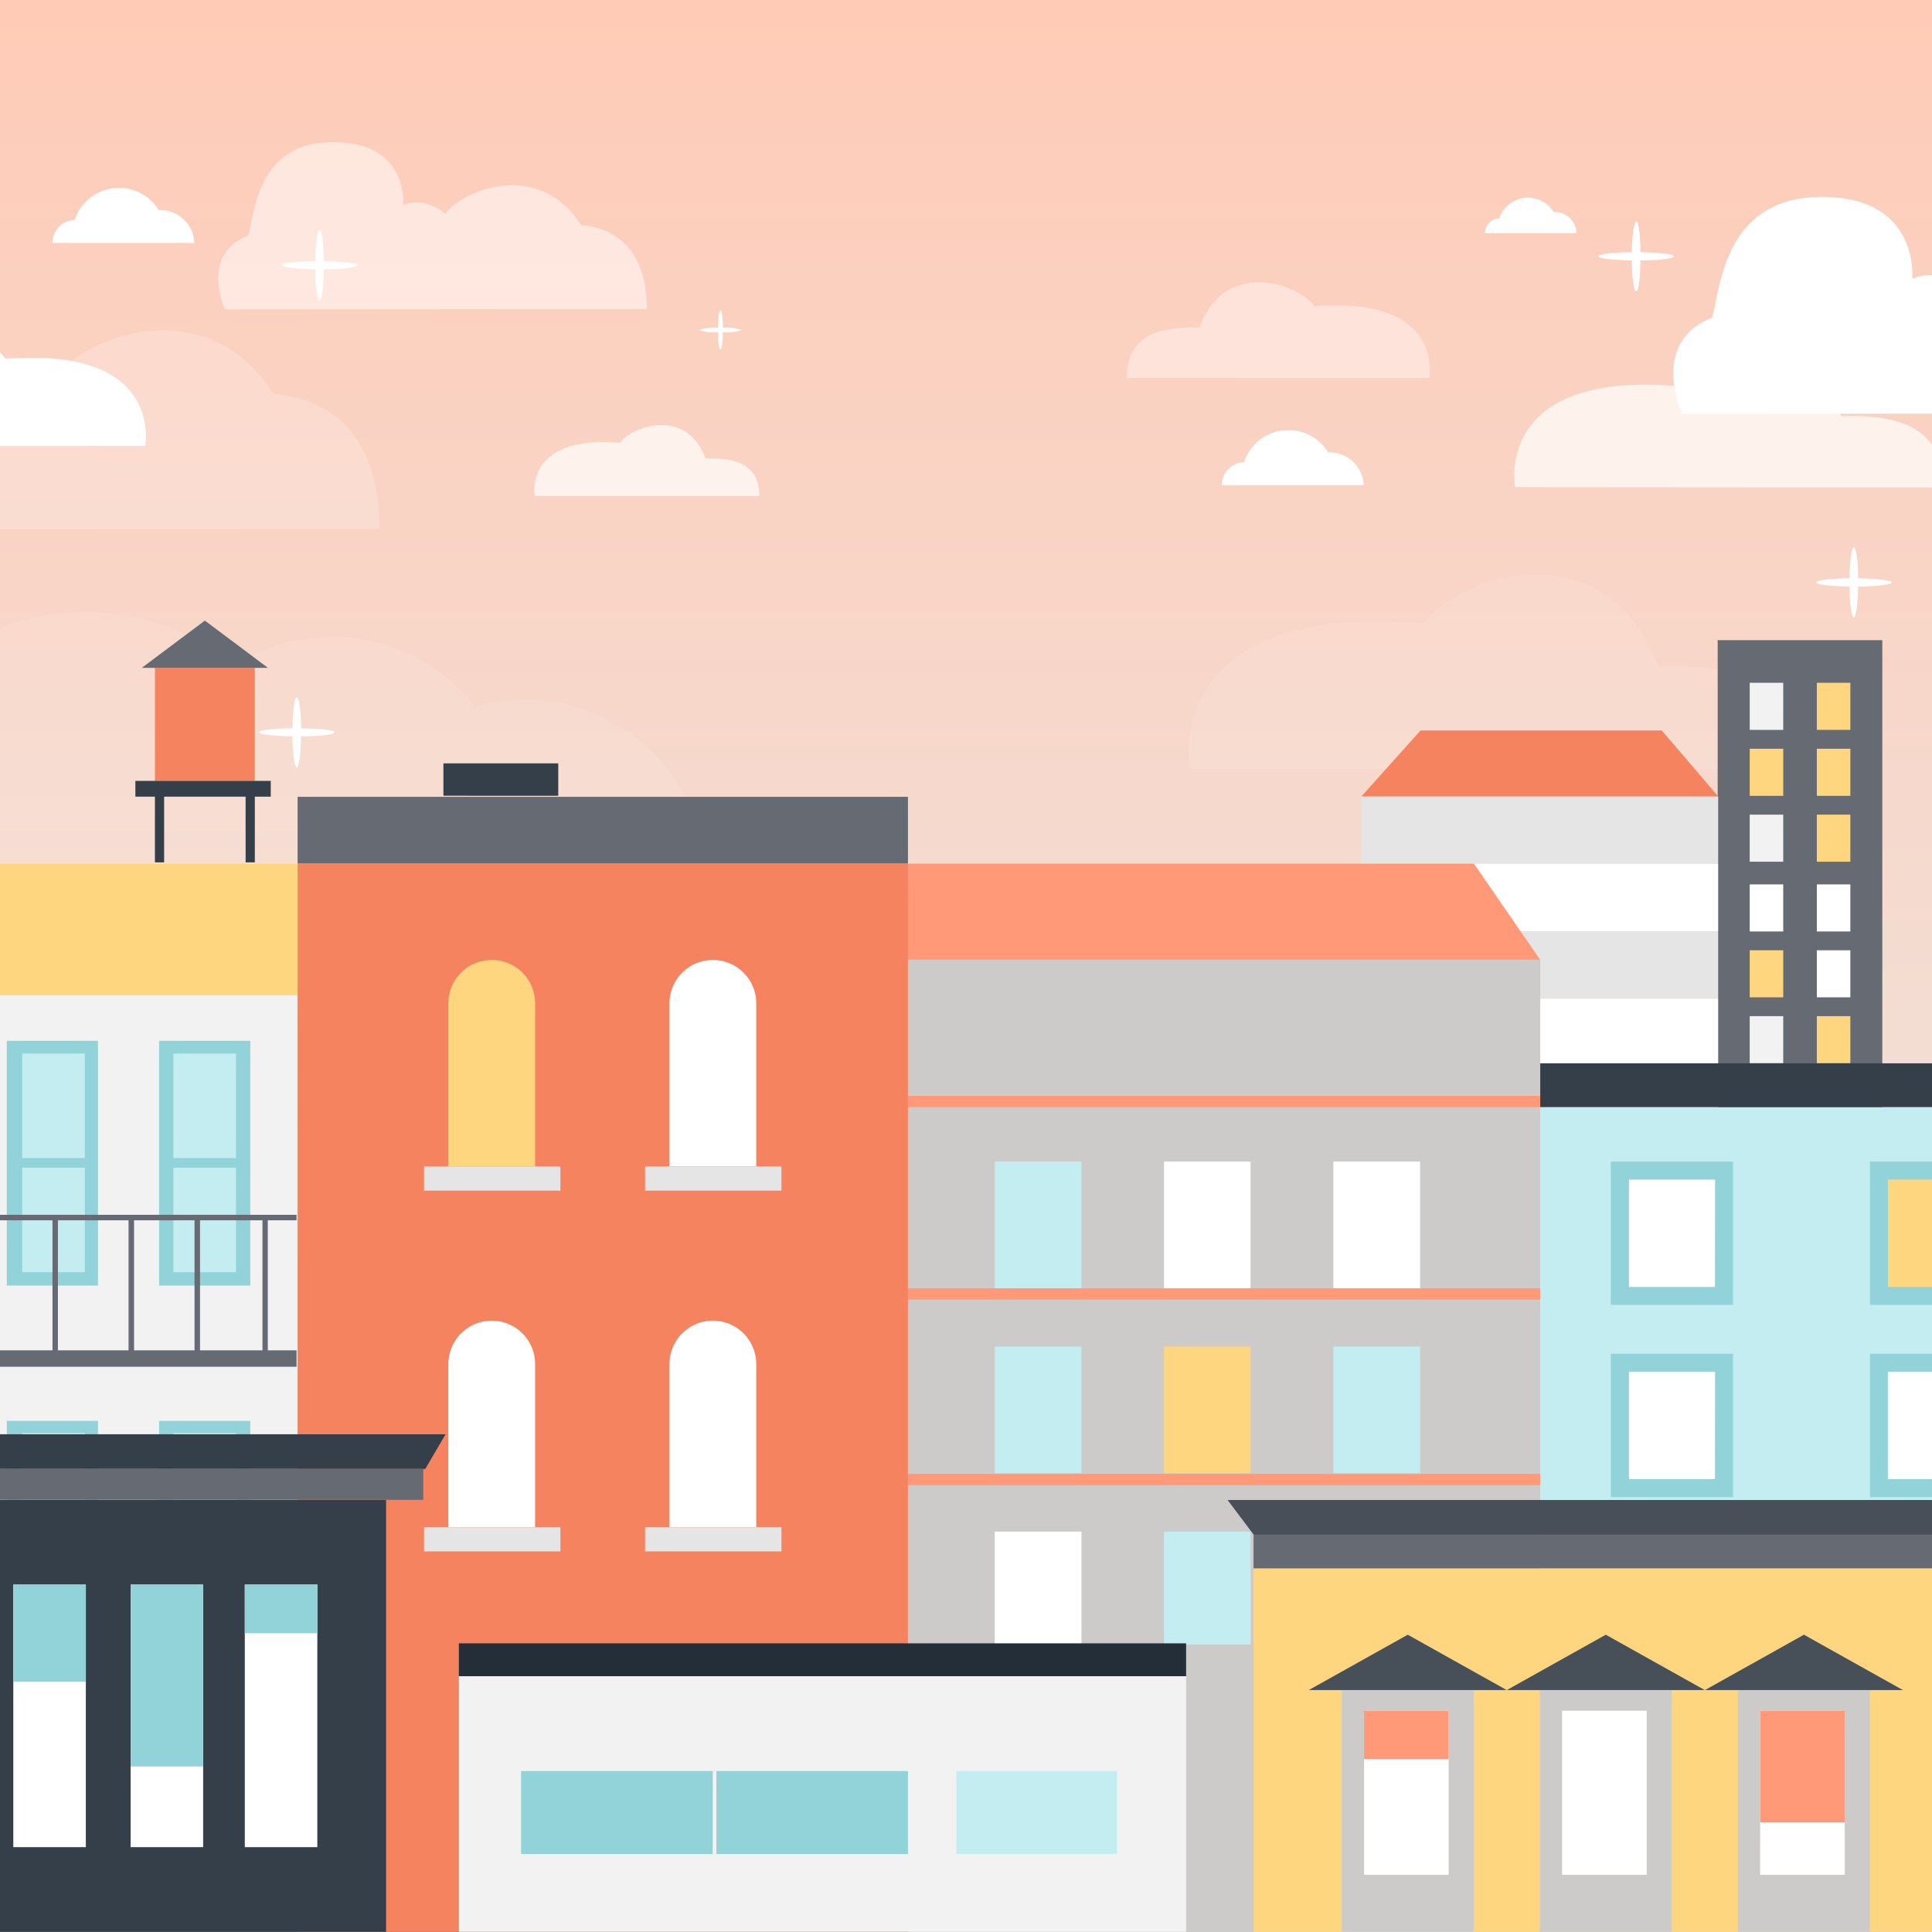 <svg xmlns="http://www.w3.org/2000/svg" viewBox="0 0 235.19 235.19" xmlns:v="https://vecta.io/nano"><rect x="0" y="0" width="235.19" height="235.19" fill="#808080" stroke="none"/><style><![CDATA[.U{fill:#fff}.V{fill:#ffd680}.W{fill:#91d3d9}.X{fill:#c4edf1}.Y{fill:#656a73}.Z{fill:#f2f2f2}.a{fill:#e6e5e5}.b{fill:#cccbca}.c{fill:#353f49}.d{fill:#474f59}]]></style><defs><linearGradient id="A" x1="117.59" y1="-.11" x2="117.59" y2="235.08" gradientUnits="userSpaceOnUse"><stop offset="0" stop-color="#e9eceb"/><stop offset="1" stop-color="#ffcbb7"/></linearGradient></defs><path transform="matrix(-1 0 0 -1 235.19 234.96)" d="M-50.32-.12H285.5v235.2H-50.32z" fill="url(#A)"/><g class="U"><path d="M-36.27 64.4s-5-10.77 4.56-14.5c1.24-4.15 1.66-18.23 16.57-18.23S-1.46 44.1-1.46 44.1s3.3-2.1 8.3 1.65C10.14 41.2 25.06 35 33.35 48c3.73.2 12.84 2.28 12.84 16.37z" opacity=".2"/><path d="M184.43 59.3s-2.7-14.22 19.85-12.3c2.15-3.5 15.3-8.72 19.85 3.66 5.37-.15 12.5.44 12.5 8.68z" opacity=".7"/><path d="M144.83 93.6s-3.83-20.4 28.5-17.72c3.08-5 22-12.5 28.5 5.27 7.7-.23 18 .62 18 12.45z" opacity=".1"/><path d="M65.1 60.37s-1.4-7.45 10.4-6.46c1.12-1.83 8-4.57 10.4 1.92 2.8-.1 6.54.22 6.54 4.54z" opacity=".7"/><path d="M174 46s1.9-10-14-8.72c-1.52-2.46-10.8-6.15-14 2.6-3.8-.1-8.83.3-8.83 6.13z" opacity=".4"/><path d="M17.68 54.28S20 42.1.67 43.7c-1.84-3-13.1-7.46-17 3.14-4.6-.13-10.7.38-10.7 7.43z"/><path d="M27.38 37.66s-3.1-6.7 2.84-9c.78-2.6 1-11.36 10.33-11.36s8.52 7.7 8.52 7.7 2.06-1.3 5.16 1c2.07-2.84 11.35-6.7 16.52 1.42 2.32.13 8 1.42 8 10.2z" opacity=".5"/><path d="M204.74 50.37s-4-8.7 3.68-11.7c1-3.34 1.33-14.7 13.36-14.7s11 10 11 10 2.68-1.67 6.7 1.33c2.67-3.67 14.7-8.68 21.38 1.84 3 .17 10.35 1.84 10.35 13.2zM226.2 70.4c0-2.13-.26-3.78-.53-3.78s-.5 1.65-.52 3.78c-2.3 0-4.08.24-4.08.5s1.8.46 4.08.5c0 2.12.25 3.77.52 3.77s.5-1.65.53-3.77c2.3 0 4.08-.24 4.08-.5s-1.8-.46-4.08-.5zM88 39.9c0-1.18-.14-2.1-.3-2.1s-.28.93-.3 2.1a5.46 5.46 0 0 0-2.27.27 5.27 5.27 0 0 0 2.27.27c0 1.2.15 2.1.3 2.1s.27-.92.3-2.1a5.23 5.23 0 0 0 2.27-.27A5.42 5.42 0 0 0 88 39.9zm98.13 72.68c0-1.2-.14-2.1-.3-2.1s-.28.92-.3 2.1a5.27 5.27 0 0 0-2.27.27 5.27 5.27 0 0 0 2.27.27c0 1.2.15 2.1.3 2.1s.27-.92.3-2.1a5.23 5.23 0 0 0 2.27-.27 5.23 5.23 0 0 0-2.27-.27zM36.65 88.66c0-2.13-.25-3.78-.52-3.78s-.5 1.65-.53 3.78c-2.3 0-4.07.23-4.07.48s1.78.46 4.07.5c0 2.13.26 3.78.53 3.78s.5-1.65.52-3.78c2.3 0 4.08-.23 4.08-.5s-1.73-.45-4.08-.48zM199.7 30.7c0-2.12-.25-3.78-.52-3.78s-.5 1.66-.53 3.78c-2.3 0-4.07.24-4.07.5s1.78.46 4.07.5c0 2.13.26 3.78.53 3.78s.5-1.65.52-3.78c2.3 0 4.08-.24 4.08-.5s-1.78-.46-4.08-.5zM39.42 31.8c0-2.13-.25-3.78-.52-3.78s-.5 1.65-.53 3.78c-2.3 0-4.08.23-4.08.48s1.8.46 4.08.5c0 2.13.26 3.78.53 3.78s.5-1.65.52-3.78c2.3 0 4.08-.23 4.08-.5s-1.78-.45-4.08-.48zm152.5-3.4a2.66 2.66 0 0 0-2.69-2.59h-.1a3.67 3.67 0 0 0-6.61.78 1.81 1.81 0 0 0-1.76 1.81zM23.65 29.58a4.12 4.12 0 0 0-4.17-4h-.15a5.67 5.67 0 0 0-10.23 1.2 2.8 2.8 0 0 0-2.72 2.8zM166 59.07a4.14 4.14 0 0 0-4.17-4h-.15a5.67 5.67 0 0 0-10.23 1.2 2.8 2.8 0 0 0-2.72 2.8z"/><path d="M85.84 105.6a21.93 21.93 0 0 0-28-19.54 21.92 21.92 0 0 0-29.34-5 28.26 28.26 0 0 0-45 12.9 14 14 0 0 0-13.35 11.59z" opacity=".1"/></g><path d="M-22.6 121.14h58.75v113.94H-22.6z" class="Z"/><path d="M.83 126.7h11.1v29.8H.83zm18.54 0h11.1v29.8h-11.1zM.83 172.97h11.1v29.8H.83zm18.54 0h11.1v29.8h-11.1z" class="W"/><path d="M2.7 128.25h7.63v12.72H2.7zm0 13.9h7.63v12.72H2.7zm18.4-13.9h7.63v12.72H21.1zm0 13.9h7.63v12.72H21.1z" class="X"/><path d="M36.1 148.55v-.67h-58.75v.67h3.4v15.83h-3.4v2H36.1v-2H32.6v-15.83zm-38.08 0h8.37v15.83H-2zm-.67 15.83h-7.7v-15.83h7.7zm9.7-15.83h8.6v15.83h-8.6zm9.27 0h7.36v15.83h-7.36zm-34.9 0h7.6v15.83h-7.57zm50.53 15.83h-7.6v-15.83h7.6z" class="Y"/><path d="M2.7 174.45h7.63v12.72H2.7zm0 13.9h7.63v12.72H2.7zm18.4-13.9h7.63v12.72H21.1zm0 13.9h7.63v12.72H21.1z" class="X"/><path d="M36 194.76v-.67h-58.73v.67h3.4v15.83h-3.4v2H36v-2h-3.46v-15.83zm-38.08 0h8.4v15.83h-8.37zm-.66 15.83h-7.7v-15.83h7.7zM7 194.76h8.6v15.83H7zm9.28 0h7.36v15.83h-7.38zm-34.92 0h7.57v15.83h-7.57zM31.9 210.6h-7.6v-15.83h7.6z" class="Y"/><path d="M-22.8 121.14h-6.33l8.16-16h57.2v16H-22.8z" class="V"/><path d="M209.1 77.93h20.04v99.45H209.1z" class="Y"/><path d="M221.17 83.12h4.08v5.73h-4.08z" class="V"/><path d="M213 83.12h4.08v5.73H213z" class="Z"/><path d="M221.17 91.15h4.08v5.73h-4.08zm-8.17 0h4.08v5.73H213zm8.17 8.02h4.08v5.73h-4.08z" class="V"/><path d="M213 99.17h4.08v5.73H213z" class="Z"/><path d="M221.17 107.66h4.08v5.73h-4.08zm-8.17 0h4.08v5.73H213zm8.17 8.02h4.08v5.73h-4.08z" class="U"/><path d="M213 115.68h4.08v5.73H213zm8.17 8.02h4.08v5.73h-4.08z" class="V"/><path d="M213 123.7h4.08v5.73H213z" class="Z"/><path d="M165.73 96.95h43.43v8.2h-43.43z" class="a"/><path d="M165.73 105.16h43.43v8.2h-43.43z" class="U"/><path d="M165.73 113.37h43.43v8.2h-43.43z" class="a"/><path d="M165.73 121.58h43.43v8.2h-43.43z" class="U"/><path d="M165.73 96.95l7.2-8.03h29.36l6.87 8.03h-43.43zM18.86 81.3h12.16v13.76H18.86z" fill="#f68360"/><path d="M24.94 75.55l-7.68 5.75h15.36l-7.68-5.75z" class="Y"/><path d="M16.48 95.06v1.92h2.38v8h1.12v-8h9.92v8h1.12v-8h1.94v-1.92H16.48z" class="c"/><path d="M110.5 116.82h77v118.4h-77z" class="b"/><path d="M121.1 141.4h10.55v15.42H121.1z" class="X"/><path d="M162.32 141.4h10.55v15.42h-10.55zm-20.62 0h10.54v15.42H141.7z" class="U"/><path d="M121.1 163.92h10.55v15.42H121.1zm41.22 0h10.55v15.42h-10.55z" class="X"/><path d="M141.7 163.92h10.54v15.42H141.7z" class="V"/><path d="M121.1 186.45h10.55v13.74H121.1z" class="U"/><path d="M141.7 186.45h10.54v13.74H141.7z" class="X"/><path d="M110.54 105.13h68.88l8.07 11.7h-77l.05-11.7zm0 51.7h76.95v1.38h-76.95zm0-23.43h76.95v1.38h-76.95zm0 46.02h76.95v1.38h-76.95z" fill="#ff9978"/><path d="M187.5 134.77h63.28v100.4H187.5z" class="X"/><path d="M196.1 141.4h14.86v17.45H196.1z" class="W"/><path d="M208.77 156.67H198.3V143.6h10.48z" class="U"/><path d="M227.64 141.4h14.85v17.45h-14.85z" class="W"/><path d="M240.3 156.67h-10.48V143.6h10.48z" class="V"/><path d="M196.1 164.8h14.86v17.45H196.1z" class="W"/><path d="M208.77 180.06H198.3v-13.08h10.48z" class="U"/><path d="M227.64 164.8h14.85v17.45h-14.85z" class="W"/><path d="M240.3 180.06h-10.48v-13.08h10.48z" class="U"/><path d="M187.5 129.44h63.28v5.33H187.5z" class="c"/><path d="M36.23 105.13h74.3v130.03h-74.3z" fill="#f68360"/><path d="M36.23 97h74.3v8.12h-74.3z" class="Y"/><path d="M65.14,142H54.58V122.14a5.28,5.28,0,0,1,5.28-5.28h0a5.27,5.27,0,0,1,5.28,5.28Z" class="V"/><path d="M51.62 142h16.6v2.94h-16.6z" class="a"/><path d="M92.06,142H81.5V122.14a5.27,5.27,0,0,1,5.28-5.28h0a5.28,5.28,0,0,1,5.28,5.28Z" class="U"/><path d="M78.53 142h16.6v2.94h-16.6z" class="a"/><path d="M65.14,185.92H54.58V166.05a5.29,5.29,0,0,1,5.28-5.28h0a5.28,5.28,0,0,1,5.28,5.28Z" class="U"/><path d="M51.62 185.92h16.6v2.94h-16.6z" class="a"/><path d="M92.06,185.92H81.5V166.05a5.28,5.28,0,0,1,5.28-5.28h0a5.29,5.29,0,0,1,5.28,5.28Z" class="U"/><path d="M78.53 185.92h16.6v2.94h-16.6z" class="a"/><path d="M53.98 92.93h13.98v3.94H53.98zM21.84 174.6H-13.4l2.47 4.22h62.7l2.47-4.22h-32.4zm-28.24 8H47v52.57H-6.4z" class="c"/><path d="M1.62 192.9h8.83v31.96H1.62zm14.28 0h8.83v31.96H15.9zm13.9 0h8.83v31.96H29.8z" class="U"/><path d="M-10.92 178.8h62.45v3.78h-62.45z" class="Y"/><path d="M1.62 192.9h8.83v11.83H1.62zm28.18 0h8.83v5.92H29.8zm-13.9 0h8.83v22.14H15.9z" class="W"/><path d="M152.6 190.92h85.16v44.25H152.6z" class="V"/><path d="M163.33 205.74h16.08v29.42h-16.08z" class="b"/><path d="M152.6 186.82h85.16v4.1H152.6z" class="Y"/><path d="M197.2 182.6h-47.76l3.18 4.23h85.18l3.18-4.23H197.2z" fill="#484f59"/><path d="M166.05 208.25h10.3v19.98h-10.3z" class="U"/><path d="M171.37 199l-12.05 6.74h24.1L171.37 199z" class="d"/><path d="M187.44 205.74h16.08v29.42h-16.08z" class="b"/><path d="M190.16 208.25h10.3v19.98h-10.3z" class="U"/><path d="M195.48 199l-12.05 6.74h24.1L195.48 199z" class="d"/><path d="M211.55 205.74h16.08v29.42h-16.08z" class="b"/><path d="M214.27 208.25h10.3v19.98h-10.3z" class="U"/><path d="M219.6 199l-12.05 6.74h24.1L219.6 199z" class="d"/><path d="M166.05 208.25h10.3v5.9h-10.3zm48.22 0h10.3v13.6h-10.3z" fill="#ff9978"/><path d="M55.86 204.04h88.53v31.12H55.86z" class="Z"/><path d="M63.43 215.6h47.1v10.1h-47.1z" class="W"/><path d="M116.42 215.6h19.56v10.1h-19.56z" class="X"/><path d="M86.76 215.6h.45v10.1h-.45z" class="Z"/><path d="M55.86 200.05h88.53v4H55.86z" fill="#232e38"/></svg>